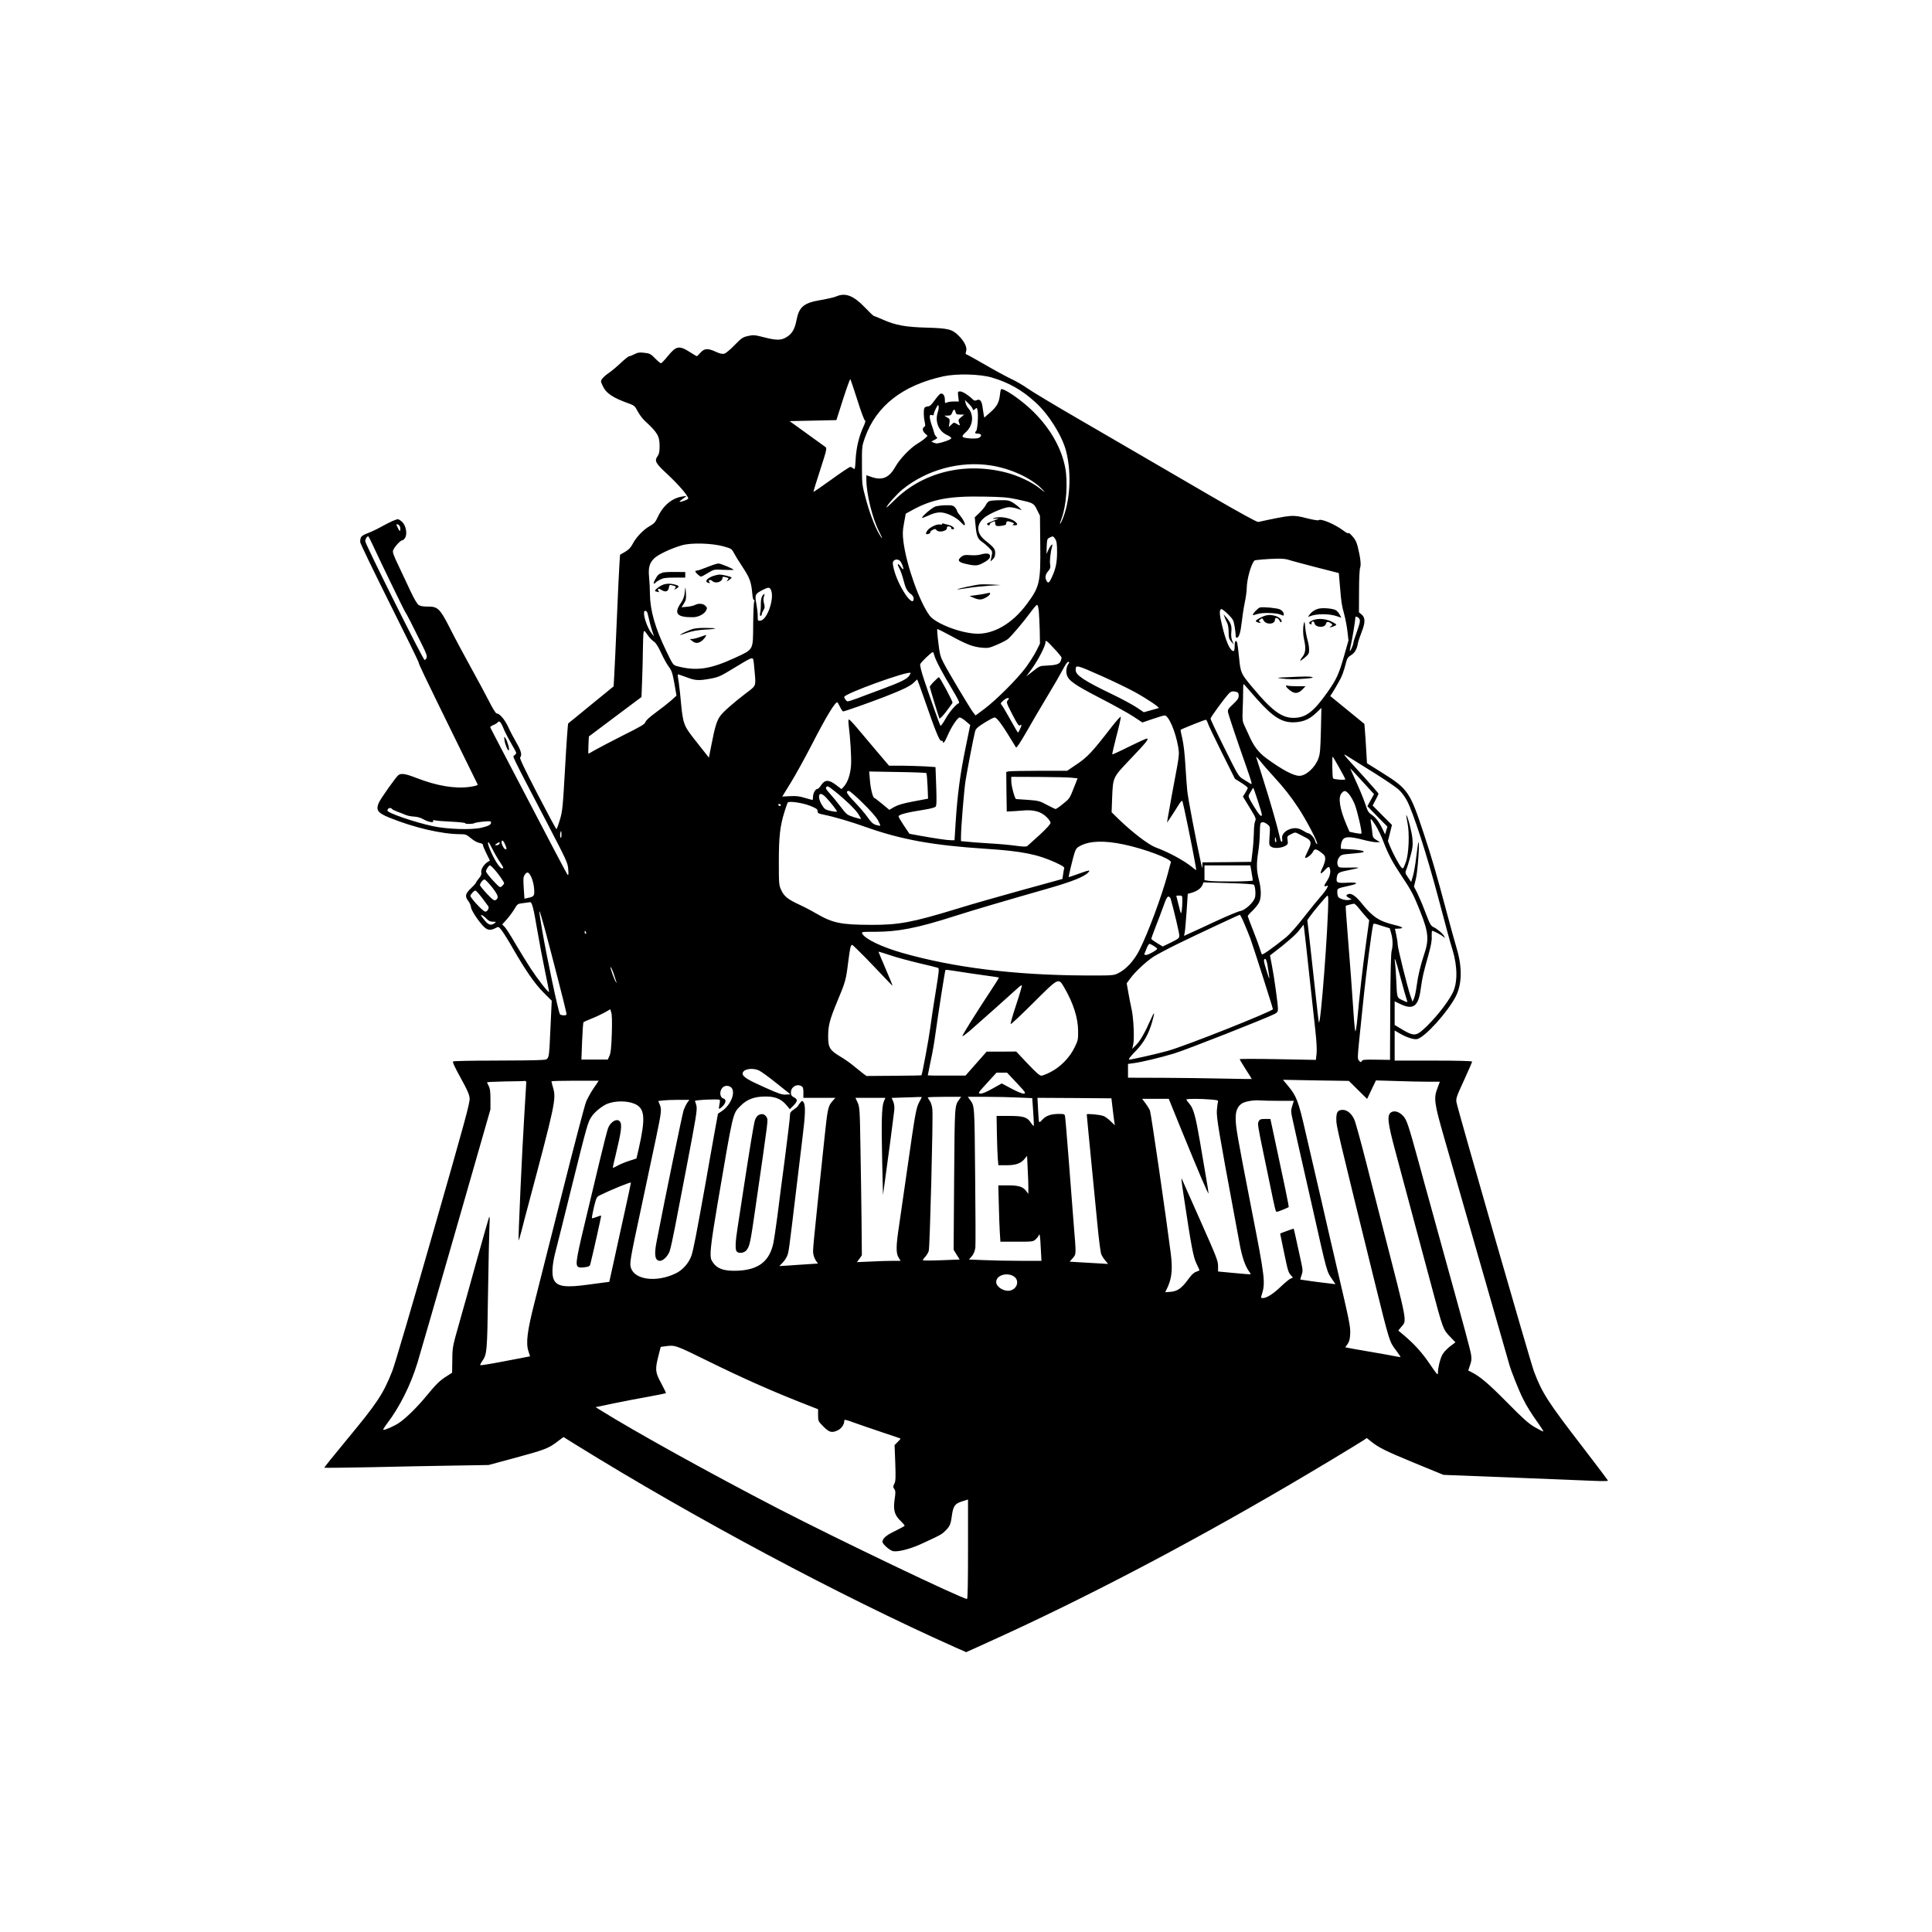 <?xml version="1.0" standalone="no"?>
<!DOCTYPE svg PUBLIC "-//W3C//DTD SVG 20010904//EN"
 "http://www.w3.org/TR/2001/REC-SVG-20010904/DTD/svg10.dtd">
<svg version="1.0" xmlns="http://www.w3.org/2000/svg"
 width="1920pt" height="1920pt" viewBox="0 0 1920 1920"
 preserveAspectRatio="xMidYMid meet">

<g transform="translate(0,1920) scale(0.1,-0.1)"
fill="#000000" stroke="none">
<path d="M8310 16254 c-19 -9 -87 -24 -150 -35 -173 -29 -219 -67 -245 -203
-16 -85 -44 -134 -98 -166 -54 -33 -97 -34 -216 -4 -102 26 -113 27 -167 15
-53 -12 -65 -20 -135 -92 -41 -43 -87 -81 -102 -84 -18 -5 -44 1 -83 19 -80
37 -114 35 -153 -9 -17 -19 -33 -35 -36 -35 -2 0 -30 16 -61 36 -115 74 -143
69 -229 -37 -31 -38 -61 -69 -66 -69 -6 0 -33 22 -59 49 -43 44 -53 49 -106
55 -49 6 -66 3 -99 -14 -21 -11 -45 -20 -52 -20 -7 0 -45 -30 -84 -67 -39 -37
-92 -81 -117 -98 -25 -16 -54 -42 -65 -56 -19 -26 -19 -27 1 -70 35 -78 100
-122 273 -183 41 -15 51 -24 77 -75 17 -31 48 -73 69 -92 129 -119 148 -152
148 -254 0 -51 -5 -77 -18 -95 -36 -51 -26 -70 98 -185 109 -102 205 -213 205
-239 0 -10 -80 -39 -87 -32 -2 2 14 15 34 30 l38 28 -43 -6 c-102 -15 -191
-88 -244 -202 -25 -54 -37 -67 -81 -92 -64 -36 -137 -113 -170 -178 -19 -36
-38 -56 -75 -78 l-50 -29 -6 -91 c-4 -50 -15 -298 -26 -551 -11 -253 -22 -506
-26 -563 l-6 -103 -222 -181 c-121 -99 -224 -184 -229 -187 -4 -4 -18 -200
-31 -437 -23 -402 -26 -435 -52 -521 -15 -51 -31 -93 -34 -93 -4 0 -89 158
-189 351 -129 249 -179 355 -172 362 21 21 10 67 -35 143 -25 43 -63 114 -83
159 -36 77 -86 135 -116 135 -8 0 -42 55 -76 123 -34 67 -117 221 -184 342
-67 121 -159 293 -204 383 -99 195 -121 216 -224 214 -40 0 -71 5 -86 15 -14
9 -45 61 -78 131 -30 65 -84 179 -120 255 -56 117 -64 142 -55 161 15 35 72
96 88 96 7 0 21 11 29 24 25 38 10 123 -28 159 -16 15 -35 27 -42 27 -19 0
-82 -28 -155 -69 -36 -20 -85 -45 -110 -55 -105 -41 -110 -45 -110 -104 0 -12
131 -283 290 -602 160 -319 290 -585 290 -592 0 -15 49 -118 358 -748 123
-250 226 -460 229 -466 3 -8 -24 -16 -79 -24 -147 -20 -327 10 -530 89 -108
42 -151 49 -179 28 -24 -18 -179 -237 -195 -276 -30 -72 -11 -99 104 -146 246
-100 523 -165 709 -165 50 0 60 -4 104 -41 28 -23 63 -43 84 -46 23 -4 35 -11
35 -22 0 -9 16 -47 35 -85 20 -38 34 -69 33 -70 -48 -20 -92 -80 -85 -116 4
-18 -3 -35 -24 -60 -16 -19 -29 -38 -29 -42 0 -4 -22 -30 -50 -56 -57 -55 -62
-79 -25 -128 14 -18 25 -44 25 -57 0 -27 67 -132 121 -189 40 -43 71 -48 122
-22 31 17 31 17 59 -17 16 -19 68 -101 115 -184 131 -227 218 -352 306 -440
l80 -80 -12 -260 c-17 -354 -7 -321 -98 -329 -42 -3 -252 -6 -467 -6 -215 0
-396 -4 -403 -8 -8 -5 15 -55 74 -162 67 -121 87 -166 90 -205 4 -43 -44 -220
-362 -1329 -201 -704 -384 -1325 -406 -1380 -91 -230 -149 -317 -449 -679
-127 -154 -230 -281 -227 -283 2 -2 208 0 458 5 250 6 616 13 814 16 l360 6
260 70 c296 80 336 95 422 161 l63 47 117 -73 c1186 -735 2629 -1505 3776
-2017 l109 -48 271 123 c909 413 1907 935 2922 1529 254 148 697 415 754 453
l34 23 41 -33 c77 -62 141 -94 431 -214 l290 -119 690 -27 c380 -15 747 -30
818 -33 70 -3 127 -2 127 2 0 4 -111 151 -247 328 -352 457 -407 542 -489 759
-37 100 -759 2607 -770 2675 -6 37 2 59 75 217 44 97 81 181 81 186 0 6 -142
10 -385 10 l-385 0 0 150 0 149 50 -29 c66 -39 144 -64 174 -56 78 19 300 265
382 421 64 124 67 292 9 485 -14 47 -53 186 -86 310 -119 446 -161 589 -241
830 -135 409 -156 440 -408 598 l-155 97 -8 135 c-4 74 -10 162 -13 196 l-5
60 -170 139 -169 138 17 26 c10 14 37 60 60 101 40 69 54 105 83 217 8 31 19
46 45 61 38 23 59 58 69 116 4 22 21 72 37 113 38 96 38 143 2 175 l-28 23 1
210 c0 125 5 220 11 235 11 27 3 97 -24 207 -11 46 -26 75 -54 105 -21 24 -38
37 -39 30 0 -7 -23 4 -52 27 -89 65 -223 121 -245 101 -4 -4 -59 5 -121 21
-135 34 -143 34 -477 -38 -13 -3 -175 86 -470 257 -247 144 -549 319 -670 390
-121 70 -414 240 -650 378 -237 137 -464 274 -505 303 -42 30 -114 72 -160 93
-47 22 -165 86 -263 143 -98 57 -182 103 -187 103 -5 0 -4 13 1 29 13 37 -16
97 -75 156 -63 63 -102 73 -316 79 -212 6 -308 23 -437 80 -45 20 -85 36 -89
36 -4 0 -44 38 -88 84 -114 119 -195 150 -286 110z m1551 -807 c167 -50 300
-126 431 -247 132 -120 264 -332 303 -484 56 -220 40 -498 -37 -679 -27 -63
-33 -55 -8 11 47 124 64 357 36 504 -37 193 -145 385 -312 552 -118 119 -319
256 -328 224 -3 -7 -7 -35 -10 -61 -9 -71 -31 -109 -96 -166 l-58 -51 -6 28
c-2 15 -7 48 -11 73 -8 64 -26 86 -56 73 -20 -9 -28 -7 -44 9 -42 41 -99 77
-123 77 -24 0 -25 -2 -19 -50 l6 -50 -50 0 c-28 0 -59 -5 -70 -10 -17 -10 -19
-7 -19 28 0 42 -20 68 -45 59 -8 -4 -34 -33 -57 -66 -34 -47 -49 -60 -69 -60
-15 -1 -30 -8 -33 -17 -9 -23 -7 -93 4 -139 7 -31 6 -41 -6 -48 -21 -12 -17
-41 10 -66 l24 -22 -22 -22 c-12 -12 -48 -38 -80 -57 -72 -44 -174 -151 -217
-227 -60 -108 -127 -139 -230 -106 l-59 20 0 -45 c0 -140 59 -381 126 -514 39
-76 39 -90 1 -25 -44 75 -97 214 -134 355 -36 134 -37 141 -37 327 -1 188 0
191 30 277 113 315 374 519 779 608 134 29 366 23 486 -13z m-1340 -224 c36
-116 69 -203 76 -203 7 0 1 -23 -17 -62 -43 -92 -71 -209 -77 -326 -5 -95 -7
-101 -23 -87 -9 8 -23 15 -30 15 -7 0 -92 -56 -188 -126 -96 -69 -176 -124
-178 -122 -1 2 28 100 67 218 65 201 68 216 52 228 -10 7 -94 68 -187 135
l-169 122 233 5 232 5 66 207 c37 114 69 204 73 200 3 -4 34 -98 70 -209z
m1145 -86 c5 -17 7 -17 24 -2 18 16 19 15 25 -17 9 -46 -1 -188 -14 -201 -18
-18 -12 -27 19 -27 36 0 41 -24 8 -41 -25 -13 -144 -7 -160 9 -7 7 1 21 27 44
76 66 87 175 26 243 -10 11 -22 34 -25 50 l-7 30 35 -34 c20 -19 39 -43 42
-54z m-345 -29 c-33 -94 5 -191 88 -230 31 -14 47 -27 44 -35 -3 -7 -37 -23
-75 -34 -58 -18 -74 -19 -96 -9 l-27 12 33 17 c30 16 31 18 15 33 -9 10 -18
25 -19 35 -2 10 -12 43 -23 73 -11 30 -20 68 -21 83 0 24 3 27 20 22 14 -5 20
-2 20 10 0 9 10 35 22 58 20 37 23 39 26 19 2 -13 -1 -37 -7 -54z m175 -3 c5
-21 12 -25 46 -25 l40 0 -31 -26 c-26 -21 -29 -29 -21 -50 14 -36 13 -37 -20
-18 -29 18 -30 18 -55 -6 l-26 -24 6 39 c6 36 4 42 -22 57 l-28 17 33 1 c28 0
36 5 45 30 14 37 25 38 33 5z m347 -530 c201 -30 412 -128 517 -240 32 -34 29
-33 -25 10 -78 63 -220 130 -340 160 -412 105 -828 1 -1107 -277 -43 -43 -78
-75 -78 -70 0 17 105 135 160 179 239 194 569 284 873 238z m267 -338 c160
-35 163 -36 196 -104 l29 -58 3 -287 c4 -379 -5 -418 -136 -594 -144 -194
-335 -303 -510 -291 -162 10 -398 104 -454 180 -101 137 -228 495 -259 728
-10 83 -10 108 5 190 l17 94 67 37 c196 107 364 139 702 133 193 -3 241 -7
340 -28z m-6140 -261 c6 -8 10 -25 8 -38 -3 -22 -5 -21 -21 9 -9 18 -17 34
-17 38 0 10 18 5 30 -9z m-260 -204 c69 -150 307 -641 318 -655 10 -12 72
-133 165 -322 44 -89 53 -115 46 -133 -5 -13 -14 -22 -20 -20 -17 6 -588 1149
-589 1179 0 23 16 49 30 49 3 0 25 -44 50 -98z m6777 71 c14 -21 18 -48 18
-128 0 -106 -13 -167 -52 -252 -26 -57 -37 -64 -53 -34 -17 32 -12 61 16 94
22 26 25 37 20 70 -6 34 5 128 21 181 10 33 -18 6 -38 -38 l-19 -41 2 75 c3
68 5 76 28 87 34 17 37 17 57 -14z m-3299 -72 c78 -22 84 -26 103 -62 11 -22
50 -86 88 -143 72 -109 87 -149 97 -264 4 -45 11 -69 17 -65 7 4 7 -2 2 -18
-5 -13 -9 -115 -10 -225 -2 -260 7 -244 -180 -331 -249 -115 -385 -134 -577
-83 -39 11 -41 14 -108 153 -110 227 -159 401 -161 564 0 48 -4 122 -8 163
-10 96 2 143 49 190 39 39 173 102 280 132 93 26 293 20 408 -11z m5613 -133
c19 -7 140 -39 269 -73 l235 -60 12 -140 c14 -162 16 -175 43 -275 11 -41 25
-115 31 -165 l10 -90 -45 -158 c-51 -179 -75 -230 -166 -359 -136 -193 -215
-252 -335 -252 -119 0 -217 73 -409 304 -114 136 -117 143 -132 293 -7 73 -16
140 -19 150 -13 33 -25 17 -25 -33 0 -27 -4 -50 -10 -50 -35 0 -76 89 -116
258 -26 105 -28 153 -7 159 6 2 36 -20 66 -50 50 -50 56 -60 66 -119 6 -36 11
-77 11 -92 0 -18 5 -26 13 -24 22 8 35 51 47 153 6 55 19 143 30 195 11 52 20
118 20 145 1 88 42 237 77 275 5 5 139 17 229 18 39 1 86 -3 105 -10z m-3859
-10 c16 -13 42 -78 34 -85 -2 -3 -12 7 -21 20 -29 44 -45 39 -20 -6 13 -23 31
-73 41 -112 22 -89 37 -119 74 -147 18 -13 30 -31 30 -44 0 -109 -154 118
-197 290 -13 53 -13 69 -3 81 15 18 41 19 62 3z m-1282 -287 c41 -78 -33 -301
-103 -309 -26 -3 -27 -2 -27 45 0 26 -5 75 -11 108 -20 107 -18 112 66 155 50
25 62 25 75 1z m2664 -218 c3 -38 7 -124 9 -193 l2 -126 -37 -74 c-21 -41 -68
-115 -105 -165 -85 -114 -291 -320 -408 -408 l-90 -67 -20 25 c-29 35 -256
415 -299 500 -31 60 -38 88 -51 199 -9 71 -13 131 -11 134 3 3 65 -28 138 -68
155 -85 219 -109 309 -117 59 -5 72 -2 147 30 45 19 93 44 107 55 34 27 157
172 225 265 30 42 60 76 66 76 7 1 14 -25 18 -66z m-3888 -20 c17 -75 35 -144
49 -184 l15 -44 -20 25 c-41 50 -80 153 -80 210 0 30 29 24 36 -7z m7075 -56
c8 -18 3 -42 -25 -121 -20 -54 -36 -105 -36 -113 0 -19 -29 -87 -35 -82 -2 3
2 29 10 59 11 42 45 249 45 275 0 16 32 1 41 -18z m-7014 -222 c22 -14 43 -48
74 -115 24 -52 58 -114 76 -137 28 -37 36 -61 55 -165 l21 -121 -54 -49 c-30
-26 -98 -80 -152 -119 -63 -46 -99 -80 -103 -95 -5 -20 -45 -44 -218 -130
-116 -59 -241 -124 -278 -145 -36 -21 -68 -39 -70 -39 -2 0 -2 38 0 86 l4 85
261 196 262 196 6 156 c4 86 7 226 8 311 1 85 4 165 7 177 6 20 9 18 38 -25
18 -26 46 -56 63 -67z m4053 -161 c0 -7 -5 -24 -11 -38 -13 -27 -47 -37 -146
-41 -57 -2 -65 -5 -127 -55 l-67 -52 57 78 c64 90 134 225 134 263 1 23 10 17
80 -58 44 -46 80 -90 80 -97z m-1265 24 c9 -41 78 -173 180 -342 57 -95 74
-131 64 -134 -28 -9 -99 -93 -137 -163 -22 -39 -43 -66 -46 -61 -10 16 -106
287 -160 449 -29 85 -45 151 -41 162 6 20 112 121 126 121 4 0 10 -15 14 -32z
m-1801 -37 c4 -5 11 -64 16 -132 12 -141 16 -131 -85 -207 -121 -92 -227 -185
-256 -225 -36 -49 -54 -110 -88 -284 l-26 -132 -65 82 c-144 181 -161 206
-180 261 -13 34 -24 107 -31 187 -6 71 -16 167 -23 212 -8 45 -12 84 -11 85 2
2 40 -10 84 -27 92 -35 122 -37 243 -15 80 15 98 23 240 110 153 93 172 102
182 85z m3136 -46 c-20 -24 -29 -74 -19 -108 16 -60 74 -101 329 -233 134 -69
284 -152 334 -185 l89 -59 102 35 c56 19 109 35 119 35 40 0 109 -161 135
-314 10 -59 9 -83 -9 -185 -12 -64 -37 -197 -55 -296 -18 -99 -36 -200 -40
-225 l-7 -45 34 50 c19 28 52 79 73 114 33 52 41 60 47 45 8 -21 101 -473 118
-574 6 -36 13 -76 16 -89 5 -23 3 -23 -38 11 -82 67 -236 150 -364 197 -68 25
-227 146 -358 272 l-79 77 5 138 c9 214 5 205 183 392 159 167 187 202 161
202 -7 0 -87 -36 -176 -80 -89 -45 -164 -79 -166 -77 -3 2 16 84 41 181 26 97
45 184 43 192 -2 7 -42 -37 -90 -99 -191 -247 -240 -300 -344 -370 l-99 -67
-280 0 c-154 0 -290 -3 -303 -6 l-22 -6 2 -197 3 -196 35 2 c19 0 73 4 121 8
111 10 182 -9 239 -64 22 -21 40 -47 40 -58 0 -13 -39 -56 -107 -119 -60 -55
-115 -104 -123 -111 -12 -9 -39 -8 -115 2 -55 8 -176 19 -270 24 -93 6 -194
13 -222 17 l-53 5 0 42 c0 91 31 466 45 556 18 112 81 440 95 491 8 29 23 43
94 88 46 28 90 52 99 52 26 0 78 -73 214 -298 5 -8 41 46 101 150 51 90 144
249 207 353 64 105 134 227 157 271 28 53 47 80 55 77 10 -4 11 -9 3 -18z
m332 -125 c112 -50 257 -120 323 -156 127 -70 255 -156 239 -161 -5 -2 -40
-12 -78 -22 l-69 -19 -73 49 c-40 26 -146 84 -236 127 -281 135 -368 192 -368
242 0 56 1 56 262 -60z m-1916 5 c-22 -33 -82 -63 -278 -136 -90 -33 -198 -73
-241 -90 -43 -16 -85 -29 -93 -29 -12 0 -34 29 -34 44 0 32 630 260 659 239 2
-1 -4 -14 -13 -28z m144 -215 c115 -333 156 -435 174 -432 9 2 16 -2 16 -8 0
-27 20 -4 44 53 38 90 102 187 123 187 10 0 38 -17 62 -38 l43 -37 -45 -220
c-54 -259 -82 -473 -99 -735 l-12 -190 -35 0 c-39 0 -159 18 -315 46 l-98 18
-54 80 c-30 45 -54 86 -54 93 0 18 85 40 259 67 52 8 100 21 108 28 11 11 12
51 7 205 l-7 190 -105 7 c-58 3 -162 6 -231 7 l-126 0 -120 141 c-66 78 -153
181 -194 230 -40 48 -78 88 -83 88 -7 0 -8 -18 -5 -47 17 -134 29 -324 25
-401 -5 -94 -33 -178 -73 -220 l-22 -24 -54 41 c-71 55 -112 54 -148 -1 -13
-21 -30 -38 -37 -38 -20 0 -44 -42 -44 -77 0 -18 -3 -33 -6 -33 -3 0 -37 10
-76 21 -54 17 -87 20 -147 17 l-77 -4 86 140 c48 78 140 245 205 371 151 294
242 443 259 424 2 -2 13 -23 25 -46 12 -24 25 -43 30 -43 15 0 266 89 411 145
185 72 261 109 295 145 16 16 30 29 31 27 2 -1 30 -81 64 -177z m3313 -19
c166 -186 256 -239 388 -228 82 7 137 33 203 96 l48 46 -5 -225 c-5 -196 -8
-232 -26 -281 -34 -89 -123 -169 -188 -169 -59 0 -173 61 -330 176 -76 56
-125 121 -170 224 -14 30 -34 75 -46 100 -19 39 -21 57 -18 145 3 55 5 140 5
188 1 87 1 88 19 65 11 -13 65 -74 120 -137z m-205 73 c17 -5 22 -14 22 -38 0
-25 -11 -42 -56 -84 -51 -48 -55 -55 -49 -85 8 -34 84 -262 184 -546 54 -155
58 -172 38 -159 -12 8 -44 27 -71 44 -48 29 -50 33 -187 309 -77 154 -139 286
-139 293 0 14 131 193 178 245 26 28 40 31 80 21z m-2273 -84 c-16 -17 -13
-26 45 -139 51 -98 65 -119 76 -110 11 9 14 9 14 0 0 -13 -28 -71 -34 -71 -2
0 -36 58 -76 130 -39 71 -78 136 -86 145 -13 13 -11 18 18 44 36 32 72 33 43
1z m1988 -226 c4 -16 67 -147 139 -292 l131 -262 64 -40 c35 -22 63 -45 63
-50 0 -6 -11 -27 -24 -48 l-24 -38 67 -110 c61 -99 66 -111 55 -133 -7 -13
-13 -65 -13 -115 -1 -50 -7 -136 -14 -191 l-12 -100 -242 -3 -243 -2 -1 -33
c-1 -31 -2 -31 -10 8 -51 231 -134 668 -140 735 -5 47 -13 164 -19 260 -6 105
-18 209 -30 259 -11 46 -19 86 -17 88 10 9 243 102 251 100 6 -2 14 -16 19
-33z m-7021 -6 c7 -13 22 -45 33 -73 12 -27 43 -85 68 -128 26 -43 47 -83 47
-89 0 -6 -8 -17 -17 -24 -20 -15 -50 46 327 -678 192 -369 203 -392 207 -455
4 -46 2 -63 -5 -56 -9 9 -116 212 -663 1260 -57 110 -106 203 -107 207 -2 5
12 15 31 23 20 8 38 19 42 25 10 16 23 12 37 -12z m8673 -488 c110 -69 221
-144 246 -168 26 -23 63 -73 82 -110 62 -118 196 -534 306 -947 94 -355 120
-450 146 -534 51 -168 51 -330 1 -429 -54 -106 -186 -270 -297 -368 -70 -62
-99 -60 -222 16 l-57 34 0 118 0 117 48 -23 c136 -68 189 -30 212 152 14 104
25 153 72 319 30 108 39 156 36 198 -1 30 1 55 5 55 13 0 91 -41 111 -59 18
-15 18 -15 8 5 -14 27 -67 72 -107 91 -26 13 -36 31 -78 142 -26 70 -63 157
-81 194 l-34 66 19 78 c18 72 39 375 26 363 -3 -3 -13 -67 -22 -143 -9 -77
-24 -164 -34 -195 l-17 -57 -31 45 c-29 43 -30 47 -17 79 8 18 26 77 40 130
22 78 26 110 21 171 -4 64 -52 249 -62 238 -1 -1 4 -34 12 -73 22 -102 14
-310 -15 -389 -26 -71 -29 -74 -46 -55 -20 20 -85 141 -111 206 l-22 54 20 80
20 81 -96 96 -96 97 29 55 c16 30 29 58 30 62 0 4 -73 88 -162 186 -206 225
-205 223 -138 181 30 -19 145 -91 255 -159z m-995 -40 c104 -114 160 -185 237
-300 85 -126 214 -375 191 -368 -7 3 -16 18 -20 36 -8 29 -49 72 -70 72 -4 0
-26 11 -48 25 -23 15 -54 25 -75 25 -77 0 -143 -52 -133 -105 7 -35 -10 -42
-18 -8 -29 130 -98 370 -180 628 -30 94 -57 179 -60 190 -4 11 13 -5 37 -35
23 -30 86 -102 139 -160z m649 91 c34 -60 61 -112 61 -115 0 -11 -115 -2 -122
8 -8 11 -11 216 -4 216 2 0 32 -49 65 -109z m252 -160 l94 -103 -33 -60 -33
-60 99 -102 100 -101 -12 -39 -11 -38 -23 48 c-36 75 -70 120 -110 147 -31 20
-41 36 -61 98 -13 41 -46 124 -73 184 -27 61 -56 126 -65 145 l-15 35 24 -25
c14 -14 67 -72 119 -129z m-4355 106 c4 -4 9 -62 12 -130 l5 -124 -143 -27
c-103 -19 -156 -35 -192 -55 l-50 -29 -71 59 c-38 32 -74 59 -78 59 -14 0 -38
94 -44 179 l-7 84 281 -5 c154 -2 284 -7 287 -11z m1446 -46 l57 -6 -40 -101
c-37 -96 -42 -103 -104 -152 -35 -29 -69 -52 -74 -52 -5 0 -44 19 -86 41 -72
39 -84 42 -188 50 -62 4 -115 8 -119 8 -13 1 -48 132 -48 177 l0 44 273 -1
c149 -1 298 -4 329 -8z m-2362 -130 c100 -78 204 -178 236 -225 18 -27 32 -52
30 -54 -3 -2 -35 6 -73 18 -66 22 -70 25 -132 107 -35 46 -84 105 -107 130
-33 36 -41 50 -33 60 13 15 18 12 79 -36z m4209 -96 c23 -68 41 -131 41 -140
0 -33 -26 -6 -82 86 -50 83 -55 96 -44 114 7 11 18 30 25 43 6 12 14 22 16 22
2 0 22 -56 44 -125z m-3925 -25 c73 -71 134 -141 151 -171 15 -28 25 -52 23
-54 -2 -3 -21 1 -43 7 -30 10 -48 26 -84 78 -25 36 -84 104 -130 152 -78 81
-91 108 -55 108 9 0 71 -54 138 -120z m4833 87 c16 -19 42 -64 56 -100 27 -68
76 -282 66 -291 -3 -3 -31 0 -62 6 l-56 12 -30 70 c-69 164 -85 273 -47 315
26 29 39 26 73 -12z m-5201 -29 c58 -62 117 -139 111 -144 -3 -3 -31 0 -63 7
-51 12 -60 17 -85 58 -34 53 -40 111 -11 111 10 0 32 -15 48 -32z m-155 -86
c62 -25 74 -33 74 -53 0 -20 7 -24 65 -36 100 -20 267 -69 423 -125 349 -123
661 -179 1182 -213 359 -23 518 -55 698 -138 65 -30 86 -44 83 -56 -3 -9 -8
-36 -11 -61 l-7 -45 -396 -109 c-218 -60 -513 -144 -654 -188 -446 -136 -576
-160 -852 -159 -299 1 -379 17 -545 113 -47 28 -124 68 -170 89 -112 52 -148
81 -177 143 -23 49 -24 60 -24 281 0 252 12 356 56 497 14 46 29 87 32 92 10
18 148 -2 223 -32z m-291 8 c0 -5 -4 -10 -9 -10 -6 0 -13 5 -16 10 -3 6 1 10
9 10 9 0 16 -4 16 -10z m-3865 -39 c3 -5 27 -17 53 -27 26 -9 63 -24 82 -32
19 -9 58 -16 85 -17 33 -2 65 -11 95 -28 46 -27 107 -37 94 -16 -5 9 2 10 22
6 16 -4 91 -10 166 -13 76 -4 135 -11 132 -15 -6 -10 78 -9 91 1 6 4 45 11 88
15 65 6 77 5 77 -8 0 -23 -22 -35 -96 -53 -98 -23 -341 -15 -484 16 -177 38
-450 131 -450 155 0 23 32 35 45 16z m9775 -162 c22 -34 58 -109 80 -168 49
-126 89 -201 179 -336 95 -141 121 -191 184 -350 85 -214 91 -283 36 -442 -31
-92 -57 -201 -70 -298 -6 -49 -18 -106 -26 -125 l-15 -35 -20 55 c-29 82 -128
478 -128 514 0 17 -6 59 -14 94 l-13 62 26 1 c70 2 59 16 -31 37 -155 38 -217
79 -330 220 -54 67 -97 97 -128 87 -27 -9 -25 -22 6 -38 l27 -14 -25 -6 c-27
-7 -82 6 -104 24 -8 6 -14 29 -14 50 0 42 -7 39 128 69 88 20 76 34 -26 28
-106 -6 -117 0 -106 57 8 43 17 48 128 70 44 8 82 18 85 21 3 3 -38 4 -92 2
-79 -2 -100 0 -107 12 -16 25 -11 66 10 92 17 22 30 27 97 32 43 4 96 9 117
12 65 10 17 26 -98 33 l-101 6 1 33 c1 18 9 44 18 57 22 33 73 33 200 0 53
-14 113 -25 134 -25 l37 1 -36 21 c-34 21 -37 26 -42 83 -4 33 -9 75 -13 93
-3 17 -4 32 0 32 4 0 24 -27 46 -61z m-1075 9 c28 -22 28 -22 22 -115 -6 -91
-6 -93 18 -109 29 -19 105 -12 144 13 20 13 22 20 17 54 -6 37 -5 39 34 59 39
20 43 20 73 4 18 -9 49 -25 70 -36 60 -30 65 -54 28 -127 -17 -34 -31 -66 -31
-72 0 -19 60 22 75 51 19 38 31 38 83 -1 35 -26 42 -36 42 -65 0 -19 -12 -57
-26 -85 -14 -28 -22 -54 -19 -57 4 -4 23 10 42 32 27 29 37 35 44 25 18 -29 9
-84 -21 -129 -35 -53 -37 -64 -9 -55 20 7 20 6 4 -25 -9 -17 -37 -54 -63 -83
-26 -29 -100 -120 -164 -202 -72 -93 -141 -170 -180 -202 -131 -105 -230 -175
-237 -167 -4 5 -13 29 -20 54 -7 25 -37 107 -67 182 -30 75 -54 140 -54 144 0
5 21 29 48 54 26 25 55 62 65 82 23 48 22 134 -3 228 -23 90 -25 153 -5 280 8
52 15 132 15 177 0 45 3 88 6 97 9 22 36 20 69 -6z m-7015 -105 c0 -23 -4 -33
-9 -27 -9 8 -4 64 5 64 2 0 4 -17 4 -37z m7102 -48 c3 -14 1 -25 -3 -25 -5 0
-9 11 -9 25 0 14 2 25 4 25 2 0 6 -11 8 -25z m-7658 -57 c13 -34 13 -38 0 -38
-17 0 -48 66 -38 81 8 14 19 2 38 -43z m6139 11 c209 -43 482 -146 473 -178
-3 -9 -17 -60 -31 -115 -61 -226 -196 -589 -283 -761 -53 -103 -130 -187 -208
-226 -49 -24 -50 -24 -345 -23 -691 4 -1294 79 -1805 225 -202 58 -366 137
-394 189 -10 20 -8 20 127 20 228 0 418 37 784 154 207 66 483 147 934 276
244 70 361 117 401 161 24 26 9 24 -101 -16 -52 -19 -95 -33 -95 -32 0 15 44
195 57 236 16 49 23 57 64 78 95 47 233 51 422 12z m-6267 -51 c20 -40 54 -99
76 -130 34 -51 36 -58 19 -58 -22 0 -66 64 -111 163 -28 62 -37 97 -25 97 3 0
21 -33 41 -72z m68 57 c-4 -8 -16 -15 -28 -15 -21 1 -21 1 -2 15 25 19 37 19
30 0z m-52 -253 c40 -45 98 -127 98 -140 0 -5 -9 -17 -21 -28 -20 -18 -21 -17
-90 56 -38 41 -69 81 -69 90 0 18 27 60 39 60 5 0 24 -17 43 -38z m7526 -32
c7 -39 12 -75 12 -80 0 -11 -358 -14 -434 -4 l-46 7 0 73 0 74 228 0 228 0 12
-70z m-7158 -47 c13 -28 25 -75 28 -114 5 -74 1 -79 -64 -93 l-32 -7 -7 105
c-6 90 -5 110 9 131 24 37 41 31 66 -22z m-390 -100 c62 -80 70 -107 37 -127
-16 -9 -28 -1 -88 62 -38 41 -69 79 -69 86 0 19 30 56 45 56 8 0 41 -35 75
-77z m7572 24 c14 -22 19 -99 9 -130 -17 -49 -98 -123 -143 -130 -20 -3 -131
-49 -245 -102 -114 -53 -232 -108 -262 -121 l-54 -25 6 31 c4 16 12 110 19
208 l12 179 43 12 c52 16 91 45 104 78 l9 24 247 -7 c150 -4 251 -11 255 -17z
m-7672 -129 c30 -40 58 -78 63 -85 11 -16 -9 -53 -30 -53 -15 0 -93 76 -133
131 -20 26 -20 27 1 53 11 14 26 26 33 26 7 0 36 -33 66 -72z m6960 -35 c0
-32 -3 -75 -7 -96 -6 -37 -7 -34 -29 55 -13 51 -24 94 -24 95 0 2 14 3 30 3
30 0 30 0 30 -57z m1450 15 c0 -270 -76 -1262 -93 -1218 -3 8 -17 130 -32 270
-15 140 -40 365 -55 500 l-28 245 24 35 c35 51 168 209 177 210 4 0 7 -19 7
-42z m-1566 10 c32 -111 86 -342 86 -365 0 -26 -8 -32 -82 -69 l-83 -40 -55
33 c-30 18 -56 37 -58 42 -1 4 17 57 41 117 24 60 59 153 78 206 24 70 39 98
50 98 9 0 20 -10 23 -22z m-6295 -310 c22 -128 58 -318 80 -422 22 -105 39
-192 37 -194 -8 -7 -111 125 -182 233 -39 61 -109 173 -154 250 -44 77 -92
151 -105 164 l-24 24 45 50 c24 27 59 74 76 103 31 52 33 53 88 59 30 4 60 8
65 9 21 6 36 -49 74 -276z m8166 215 c21 -27 53 -64 70 -83 l32 -35 -33 -240
c-33 -237 -61 -485 -85 -743 -7 -73 -16 -127 -20 -120 -3 7 -9 58 -13 113 -12
190 -46 651 -66 889 -11 131 -18 241 -16 244 5 4 62 19 82 21 7 1 29 -20 49
-46z m-8091 -203 c54 -200 203 -777 212 -825 6 -34 5 -35 -24 -35 -17 0 -34 5
-37 10 -17 27 -132 572 -176 829 -43 254 -40 256 25 21z m-575 96 c17 -18 35
-26 60 -26 33 0 34 -1 15 -15 -34 -25 -60 -18 -98 29 -20 23 -36 46 -36 50 0
11 33 -10 59 -38z m7526 -43 c21 -49 49 -117 62 -153 31 -85 223 -687 223
-699 0 -20 -874 -368 -1047 -415 -99 -28 -357 -86 -379 -86 -14 0 5 27 66 89
77 79 127 169 160 286 29 102 24 111 -14 24 -57 -130 -105 -214 -146 -254
l-38 -38 10 44 c13 56 3 264 -16 349 -8 36 -23 109 -32 162 l-17 96 37 50 c48
66 155 165 230 215 34 21 135 75 226 120 181 89 621 295 631 296 4 1 24 -38
44 -86z m1460 -97 c17 -58 19 -125 4 -181 -6 -25 -11 -238 -13 -559 l-2 -519
-136 2 c-116 2 -138 0 -145 -14 -8 -14 -11 -14 -27 4 -16 18 -16 28 3 217 12
110 32 309 46 444 22 209 75 619 90 685 4 21 5 21 85 -5 l81 -25 14 -49z
m-815 -401 c23 -209 50 -460 61 -558 13 -115 17 -199 13 -239 l-7 -61 -378 7
c-209 4 -379 4 -379 0 0 -4 27 -49 60 -101 33 -51 60 -94 60 -96 0 -1 -125 1
-277 4 -153 4 -430 7 -615 8 l-338 1 0 69 0 68 53 7 c82 11 260 53 406 97 116
35 912 348 999 393 26 14 32 23 32 50 0 47 -37 316 -60 432 l-19 99 26 20
c132 100 230 185 265 231 l43 55 7 -53 c4 -29 26 -224 48 -433z m-7186 410 c3
-8 1 -15 -4 -15 -6 0 -10 7 -10 15 0 8 2 15 4 15 2 0 6 -7 10 -15z m5642 -136
c19 -11 34 -24 34 -27 0 -13 -87 -62 -109 -62 -13 0 -21 3 -19 8 2 4 11 28 22
55 10 26 23 47 29 47 5 0 25 -9 43 -21z m-2865 -116 c68 -71 157 -163 197
-206 39 -42 72 -75 72 -71 0 3 -31 79 -70 169 -38 90 -70 165 -70 167 0 2 51
-13 113 -34 61 -21 191 -56 287 -79 96 -22 182 -44 191 -47 14 -6 11 -33 -22
-237 -21 -126 -45 -287 -54 -357 -13 -104 -80 -466 -88 -474 -1 -2 -124 -4
-274 -5 l-272 -2 -38 28 c-21 16 -62 49 -92 74 -29 25 -88 66 -130 91 -104 62
-121 89 -121 199 0 109 15 167 91 350 81 194 86 211 108 388 19 149 25 173 40
173 4 0 63 -57 132 -127z m3997 -85 c23 -144 22 -152 -7 -58 -34 106 -37 130
-18 130 9 0 17 -25 25 -72z m1322 -120 c27 -102 54 -197 60 -212 12 -31 11
-31 -45 -5 -53 25 -52 22 -59 194 -3 72 -9 150 -12 175 -12 84 7 33 56 -152z
m-7821 45 c34 -102 33 -100 21 -81 -19 30 -60 148 -52 148 4 0 18 -30 31 -67z
m3671 -14 c85 -11 156 -22 158 -24 1 -1 -33 -56 -76 -121 -148 -224 -293 -456
-288 -461 3 -3 33 19 68 48 72 62 437 387 485 432 18 17 35 28 38 25 3 -3 -22
-90 -56 -192 -34 -102 -59 -189 -55 -193 4 -4 104 91 224 210 257 256 250 253
310 150 88 -151 136 -301 136 -429 1 -85 -1 -95 -37 -167 -48 -98 -137 -189
-235 -240 -38 -20 -81 -37 -93 -37 -18 0 -55 33 -137 120 l-113 120 -147 -1
-147 0 -105 -119 -105 -119 -187 0 c-104 -1 -188 1 -188 2 0 2 13 66 29 143
17 76 37 191 45 254 31 226 96 640 102 651 1 3 52 -3 111 -13 59 -10 178 -27
263 -39z m-3690 -584 c-5 -138 -10 -189 -23 -217 l-17 -38 -131 0 -131 0 7
183 c4 100 10 185 14 189 3 3 41 20 84 37 43 17 101 45 130 61 l52 30 10 -33
c7 -21 9 -96 5 -212z m1462 -363 c21 -9 99 -66 175 -127 l138 -110 -45 -3
c-38 -2 -71 9 -205 69 -172 76 -225 109 -225 139 0 45 95 63 162 32z m2562
-124 c88 -94 94 -103 71 -106 -15 -2 -62 17 -122 49 l-98 52 -93 -52 c-62 -35
-101 -51 -119 -49 -26 3 -24 7 67 106 l93 102 53 0 52 0 96 -102z m3392 -70
l90 -89 44 92 44 92 200 -6 c111 -4 254 -7 318 -7 l117 0 -25 -67 c-37 -98
-31 -146 69 -493 63 -218 556 -1935 649 -2260 19 -65 95 -255 132 -328 40 -80
86 -154 159 -255 26 -38 47 -71 45 -73 -3 -2 -40 17 -84 42 -65 38 -114 82
-279 249 -183 185 -263 253 -352 299 l-32 16 18 53 c15 42 17 64 10 107 -7 45
-74 294 -250 928 -21 78 -57 208 -80 290 -22 81 -58 210 -79 287 -22 77 -71
257 -110 400 -101 368 -119 423 -152 461 -40 45 -90 61 -123 40 -43 -28 -35
-101 40 -380 58 -218 150 -559 240 -896 19 -69 68 -253 110 -410 130 -487 123
-468 204 -553 l45 -47 -23 -17 c-52 -36 -93 -78 -110 -112 -21 -41 -41 -126
-41 -174 0 -28 -8 -19 -77 82 -78 116 -152 198 -257 288 l-60 50 32 39 c54 65
63 17 -183 974 -36 140 -110 432 -166 649 -55 216 -109 413 -121 437 -27 58
-70 94 -113 94 -51 0 -65 -21 -65 -95 0 -65 8 -100 379 -1605 149 -603 149
-604 212 -686 27 -37 49 -68 47 -70 -2 -1 -22 1 -44 6 -22 5 -134 25 -250 45
-115 19 -219 38 -232 41 l-23 5 23 32 c17 24 24 49 26 102 4 72 -6 117 -148
725 -23 96 -52 222 -65 280 -13 58 -44 195 -70 305 -76 326 -111 479 -160 690
-71 312 -90 362 -175 464 l-50 60 328 -6 327 -5 91 -90z m-8266 75 c0 -10 -9
-160 -20 -333 -21 -329 -62 -1232 -56 -1237 2 -2 15 43 30 99 14 57 42 164 62
238 273 1023 283 1070 250 1182 -9 31 -16 59 -16 62 0 3 106 6 235 6 l235 0
-50 -74 c-28 -40 -61 -101 -75 -134 -14 -34 -120 -438 -236 -899 -116 -461
-240 -953 -276 -1093 -74 -289 -89 -410 -60 -493 l15 -46 -26 -5 c-15 -3 -125
-24 -245 -47 -120 -23 -220 -39 -223 -36 -4 3 4 20 16 37 50 71 52 88 60 680
5 305 11 605 14 665 4 74 3 103 -4 88 -5 -13 -59 -204 -121 -425 -61 -222
-141 -506 -177 -633 -64 -226 -66 -232 -67 -359 l-2 -128 -53 -34 c-70 -44
-105 -79 -200 -194 -89 -109 -203 -222 -274 -270 -46 -31 -133 -70 -157 -70
-5 0 10 26 34 58 128 167 237 385 306 610 17 53 186 642 378 1307 l347 1210 0
100 c0 76 -4 108 -17 132 -9 18 -17 34 -17 37 0 3 82 7 183 9 100 1 188 3 195
5 6 1 12 -6 12 -15z m2745 -45 c6 -5 10 -31 9 -59 l0 -49 159 0 159 0 -31 -35
c-41 -47 -47 -74 -76 -350 -121 -1150 -119 -1126 -112 -1169 3 -20 15 -49 26
-65 l20 -28 -107 -7 c-59 -4 -145 -9 -192 -13 l-85 -5 32 33 c18 19 39 50 46
69 15 36 18 57 87 635 23 187 52 430 65 539 29 228 31 323 11 351 -14 19 -15
19 -35 -5 -11 -14 -20 -28 -21 -31 0 -4 -18 -19 -40 -34 -35 -24 -40 -33 -40
-66 0 -21 -23 -211 -50 -421 -28 -211 -62 -471 -75 -578 -14 -107 -32 -227
-40 -266 -39 -179 -146 -262 -351 -272 -147 -7 -221 23 -263 105 -21 42 -10
146 59 555 159 933 150 898 229 978 62 64 138 93 246 93 97 1 157 -23 210 -85
l34 -41 36 36 c43 43 44 62 5 82 -24 13 -30 22 -30 49 0 60 72 94 115 54z
m-698 -19 c28 -57 -24 -168 -102 -220 l-40 -27 -38 -209 c-20 -114 -58 -323
-82 -463 -95 -530 -126 -693 -146 -745 -26 -70 -87 -138 -152 -169 -188 -92
-405 -67 -446 51 -16 46 -12 74 104 613 25 118 57 267 70 330 13 63 47 222 75
353 54 260 57 281 36 331 l-14 34 45 6 c25 3 95 6 155 6 l109 0 -21 -29 c-11
-16 -27 -49 -36 -73 -12 -34 -185 -872 -269 -1308 -26 -133 -16 -190 35 -190
30 0 77 47 94 93 9 23 34 137 56 252 22 116 71 373 110 572 100 521 110 583
101 625 -5 19 -11 40 -15 46 -7 11 231 22 246 12 4 -3 3 -23 -2 -45 -5 -22 -7
-41 -4 -44 2 -2 18 8 34 24 35 33 40 70 10 78 -41 11 -43 84 -2 115 27 21 75
11 89 -19z m1883 -83 c0 -2 -11 -23 -24 -47 -31 -55 -41 -113 -116 -639 -33
-234 -72 -499 -85 -589 -31 -203 -32 -274 -5 -318 l20 -33 -79 0 c-43 0 -140
-3 -216 -7 l-139 -6 25 34 24 34 -3 340 c-2 187 -7 518 -11 735 -6 375 -8 397
-28 443 l-22 47 149 0 149 0 -16 -37 c-21 -52 -25 -206 -16 -598 l8 -330 18
130 c28 196 88 653 94 710 3 34 0 63 -10 87 l-16 37 112 4 c62 1 129 4 150 5
20 1 37 0 37 -2z m376 -18 c-50 -69 -48 -45 -54 -796 l-5 -702 30 -49 30 -48
-180 -7 c-98 -4 -182 -4 -185 -1 -3 3 7 18 21 33 15 16 32 43 37 61 11 39 44
1324 36 1404 -3 35 -14 70 -26 87 -11 15 -20 31 -20 34 0 3 75 6 166 6 l166 0
-16 -22z m581 15 l141 -6 6 -81 c12 -169 12 -196 7 -196 -3 1 -15 15 -26 32
-36 56 -74 68 -215 68 l-126 0 3 -182 c2 -101 6 -211 9 -245 l6 -63 79 0 c93
0 143 17 180 62 l26 31 6 -129 c4 -71 7 -156 7 -189 l-1 -60 -21 29 c-32 43
-75 56 -182 56 l-95 0 5 -187 c2 -104 7 -230 10 -280 l6 -93 162 0 c157 0 164
1 188 23 14 13 27 30 30 38 11 29 15 1 21 -123 l7 -128 -209 0 c-114 0 -276 3
-360 7 l-152 6 19 21 c26 28 38 54 45 96 3 19 2 341 -2 715 -7 732 -4 689 -57
763 l-16 22 178 0 c99 0 243 -3 321 -7z m940 -108 c6 -55 14 -115 17 -134 l5
-34 -42 41 c-23 22 -55 46 -70 51 -36 14 -167 26 -167 16 0 -7 14 -154 106
-1094 14 -146 31 -279 38 -295 7 -17 25 -46 41 -64 l27 -33 -98 6 c-55 3 -141
8 -192 11 l-92 6 30 34 c36 42 36 28 10 343 -10 135 -33 426 -50 646 -17 220
-33 410 -36 423 -4 20 -10 22 -61 22 -78 0 -129 -18 -164 -57 -18 -22 -31 -29
-33 -21 -3 7 -7 64 -10 126 l-6 112 367 -2 368 -3 12 -100z m677 -198 c181
-443 275 -664 276 -645 0 9 -11 81 -25 160 -13 79 -40 238 -60 353 -43 251
-64 328 -104 375 -17 19 -30 38 -31 43 0 9 140 9 244 0 65 -5 76 -8 70 -22 -3
-9 -8 -47 -11 -86 -5 -69 21 -223 176 -1055 16 -85 39 -209 51 -275 23 -125
53 -213 90 -266 12 -16 21 -31 19 -33 -2 -1 -76 4 -164 13 l-160 15 0 55 c0
51 -17 93 -174 446 -95 214 -177 399 -182 410 -13 32 -11 11 16 -170 74 -491
94 -599 125 -661 16 -34 30 -64 30 -67 0 -3 -15 -10 -33 -16 -24 -8 -47 -31
-79 -75 -64 -88 -106 -118 -174 -124 l-54 -4 25 53 c41 91 49 180 30 332 -43
340 -196 1395 -207 1421 -7 16 -27 49 -45 73 l-33 43 133 0 132 0 119 -293z
m983 273 l141 0 -16 -50 c-15 -49 -15 -54 12 -173 15 -67 36 -160 46 -207 10
-47 37 -166 60 -265 23 -99 61 -268 85 -375 146 -649 138 -622 197 -708 l30
-44 -58 7 c-101 11 -289 37 -292 39 -1 2 5 22 13 45 14 40 13 51 -11 159 -56
260 -66 302 -69 302 -3 0 -69 -24 -107 -38 l-26 -11 38 -185 c41 -196 42 -198
72 -233 20 -21 20 -21 -3 -28 -13 -4 -57 -40 -99 -80 -77 -74 -142 -115 -180
-115 -18 0 -20 4 -14 23 42 129 38 164 -101 873 -142 729 -155 804 -155 894 0
71 20 116 62 144 32 21 122 36 183 30 28 -2 114 -4 192 -4z m-6410 -30 c102
-44 110 -138 41 -444 l-23 -99 -74 -24 c-40 -13 -93 -35 -117 -49 -24 -14 -44
-22 -44 -17 0 5 13 62 29 128 56 232 65 301 41 330 -28 34 -89 0 -116 -63 -8
-21 -46 -167 -84 -327 -38 -159 -87 -366 -110 -460 -125 -517 -134 -571 -106
-594 9 -8 32 -10 65 -5 44 6 52 10 58 33 30 119 110 477 107 480 -2 2 -22 -4
-45 -13 -23 -9 -44 -15 -46 -12 -3 3 6 51 19 108 23 93 28 104 54 117 118 58
314 138 314 128 0 -7 -27 -131 -59 -277 -32 -146 -81 -365 -107 -487 l-49
-222 -40 -5 c-22 -3 -96 -13 -165 -22 -229 -32 -310 -21 -345 46 -24 47 -19
149 15 279 17 64 91 361 165 661 152 611 157 629 196 686 30 45 107 106 155
125 81 31 196 31 271 -1z m3773 -1718 c54 -41 27 -124 -44 -138 -60 -11 -136
37 -136 86 0 68 113 101 180 52z m-3049 -836 c335 -165 609 -287 911 -407
l188 -74 0 -59 c0 -58 1 -60 53 -113 59 -59 84 -65 143 -37 36 17 64 58 64 92
0 18 7 17 103 -18 56 -20 181 -63 277 -95 96 -32 177 -59 179 -61 2 -2 -11
-17 -28 -34 l-31 -31 7 -177 c5 -149 4 -182 -9 -207 -14 -26 -14 -32 -1 -52
13 -19 14 -35 4 -101 -16 -111 -2 -159 63 -221 20 -19 36 -38 36 -43 0 -4 -42
-27 -93 -52 -89 -42 -127 -75 -127 -109 0 -22 73 -86 105 -92 48 -10 170 21
279 71 181 83 201 93 234 125 50 47 60 68 71 154 14 100 30 122 104 145 l57
18 0 -494 c0 -327 -3 -494 -10 -494 -48 0 -1283 591 -1875 897 -659 341 -1422
763 -1768 979 l-48 30 178 37 c98 20 254 51 348 67 93 17 171 33 173 35 2 2
-19 46 -47 98 -60 110 -62 136 -28 272 l23 90 45 6 c98 13 97 14 420 -145z"/>
<path d="M9832 14220 c-12 -5 -28 -22 -34 -37 -7 -15 -34 -50 -61 -76 l-50
-48 7 -72 c10 -112 21 -141 64 -171 21 -14 53 -42 72 -61 33 -34 34 -36 24
-85 l-11 -50 24 22 c16 15 23 33 23 61 0 41 -11 56 -103 130 -94 76 -85 175
22 241 68 42 181 86 220 86 21 0 58 -7 81 -15 l43 -15 -19 21 c-10 12 -39 35
-63 51 -41 25 -53 28 -130 27 -48 0 -96 -4 -109 -9z"/>
<path d="M9297 14167 c-33 -10 -143 -104 -133 -114 1 -2 28 8 59 22 90 42 140
43 222 6 46 -21 83 -47 107 -74 57 -64 45 2 -12 71 -17 20 -30 41 -30 47 0 6
-9 21 -20 33 -18 19 -31 22 -88 21 -37 0 -84 -6 -105 -12z"/>
<path d="M9875 14050 c-14 -7 -9 -8 20 -4 38 5 37 4 -20 -20 -33 -14 -61 -26
-62 -26 -2 0 -3 -4 -3 -10 0 -5 7 -10 16 -10 8 0 13 4 10 9 -3 4 6 13 20 20
33 15 34 14 34 -8 0 -28 15 -34 66 -26 35 5 44 10 44 26 0 21 16 24 57 8 22
-8 24 -12 13 -19 -11 -7 -8 -10 13 -10 31 0 34 10 9 33 -45 41 -163 61 -217
37z"/>
<path d="M9363 13993 c3 -5 -6 -8 -22 -5 -35 5 -105 -30 -127 -63 -9 -14 -14
-28 -11 -31 9 -9 48 6 42 16 -3 5 7 15 22 23 24 13 28 13 42 -3 23 -25 101 -8
101 21 0 15 5 20 23 17 12 -2 21 -9 20 -16 -2 -6 4 -12 12 -12 37 0 7 33 -40
44 -16 4 -38 9 -49 13 -10 3 -16 1 -13 -4z"/>
<path d="M9740 13688 c-19 -6 -63 -8 -98 -5 -51 4 -66 1 -87 -15 -45 -35 -33
-55 44 -72 95 -22 118 -20 175 12 55 30 72 51 63 76 -7 18 -43 20 -97 4z"/>
<path d="M9740 13392 c-44 -3 -231 -44 -226 -49 2 -2 48 4 102 13 55 9 151 19
214 23 l115 7 -85 5 c-47 2 -101 3 -120 1z"/>
<path d="M9790 13300 c-19 -4 -62 -11 -95 -15 l-60 -8 44 -19 c29 -13 54 -18
76 -14 34 7 85 41 85 57 0 10 -1 10 -50 -1z"/>
<path d="M7030 13565 c-47 -19 -93 -35 -102 -35 -10 0 -18 -4 -18 -8 0 -12 44
-52 57 -52 6 0 37 16 69 36 59 36 59 36 157 31 53 -2 97 -2 97 0 0 10 -128 63
-150 63 -14 0 -63 -16 -110 -35z"/>
<path d="M6587 13510 c-16 -5 -35 -14 -43 -21 -21 -17 -57 -89 -45 -89 5 0 13
5 16 10 4 6 24 19 45 30 32 16 59 20 145 20 l105 0 0 28 0 27 -98 1 c-53 1
-110 -2 -125 -6z"/>
<path d="M7087 13476 c-65 -24 -89 -58 -46 -69 16 -4 18 -3 9 8 -17 21 8 30
29 11 34 -31 101 -8 101 33 0 9 8 11 27 6 37 -9 38 -11 22 -32 -12 -15 -11
-15 14 1 15 10 27 22 27 26 0 9 -88 30 -123 30 -12 -1 -39 -7 -60 -14z"/>
<path d="M6569 13380 c-35 -19 -65 -47 -58 -54 2 -3 15 -6 29 -9 14 -2 19 -2
13 0 -13 4 -19 33 -7 33 3 0 19 -8 35 -17 36 -21 62 -9 67 31 3 23 7 25 30 20
40 -10 44 -14 30 -32 -12 -13 -10 -14 9 -4 36 20 35 30 -4 41 -55 16 -103 13
-144 -9z"/>
<path d="M6811 13360 c-1 -3 -5 -27 -7 -55 -4 -35 -15 -65 -40 -101 -69 -102
-36 -139 121 -138 53 0 112 30 131 65 13 26 13 30 -6 49 -23 23 -70 26 -103 8
-12 -7 -47 -15 -78 -18 l-56 -5 24 38 c20 32 23 48 20 100 -2 34 -4 60 -6 57z"/>
<path d="M6850 12937 c-56 -23 -100 -46 -89 -47 3 0 37 11 75 24 46 15 103 25
167 29 54 2 101 7 104 11 4 3 -41 6 -98 6 -85 0 -114 -5 -159 -23z"/>
<path d="M6955 12869 c-27 -10 -61 -18 -75 -19 l-25 -1 24 -19 c30 -26 62 -25
95 1 27 21 53 60 39 58 -4 -1 -30 -10 -58 -20z"/>
<path d="M12522 13163 c-19 -4 -72 -59 -72 -75 0 -3 19 1 43 9 49 18 199 13
236 -6 28 -15 35 -10 26 19 -4 12 -21 28 -38 35 -34 13 -157 25 -195 18z"/>
<path d="M13104 13151 c-38 -10 -71 -32 -92 -62 -15 -21 -15 -22 4 -14 68 28
194 28 273 0 l41 -14 -15 29 c-9 17 -26 37 -38 45 -28 18 -129 27 -173 16z"/>
<path d="M12170 13067 c5 -15 16 -40 25 -57 9 -17 15 -55 15 -92 0 -53 4 -68
25 -93 l26 -30 -15 37 c-10 25 -13 55 -9 91 6 58 -5 87 -51 142 l-26 30 10
-28z"/>
<path d="M12568 13080 c-32 -10 -88 -42 -88 -51 0 -8 26 -19 43 -19 7 0 6 5
-3 10 -13 9 -12 12 5 25 18 14 20 13 32 -10 25 -46 113 -42 113 6 0 28 31 22
46 -9 8 -16 14 -20 19 -12 10 17 -23 49 -64 60 -42 11 -65 12 -103 0z"/>
<path d="M13043 13035 c-35 -15 -42 -29 -19 -38 10 -4 13 -1 10 7 -3 7 1 16
10 19 9 4 16 -3 20 -19 11 -42 102 -45 113 -4 6 24 22 25 49 6 19 -15 19 -15
-1 -30 -18 -14 -17 -14 18 -4 20 6 37 15 37 20 0 5 -24 20 -52 33 -60 28 -135
32 -185 10z"/>
<path d="M12957 13001 c-10 -45 -9 -107 3 -158 19 -83 15 -129 -14 -168 -16
-20 -26 -38 -24 -41 3 -2 23 12 46 32 37 31 42 41 42 77 0 23 -7 67 -16 97 -9
30 -19 87 -23 125 -5 62 -7 66 -14 36z"/>
<path d="M12795 12470 c-108 -4 -114 -6 -65 -12 74 -10 138 -11 245 -2 63 5
82 10 65 15 -28 8 -66 8 -245 -1z"/>
<path d="M12780 12383 c0 -5 10 -19 23 -30 55 -51 96 -52 143 -2 l28 29 -81 0
c-45 0 -88 3 -97 6 -9 3 -16 2 -16 -3z"/>
<path d="M7576 13278 c-10 -15 -15 -44 -15 -79 1 -29 -2 -69 -6 -86 -5 -22 -4
-33 4 -33 6 0 11 7 11 15 0 9 8 27 17 41 14 22 15 33 6 67 -7 26 -8 49 -2 65
13 34 4 39 -15 10z"/>
<path d="M9282 12427 c-23 -23 -42 -47 -42 -53 0 -8 82 -277 95 -313 3 -8 28
16 66 65 33 44 63 84 65 90 5 11 -125 254 -136 254 -3 0 -25 -19 -48 -43z"/>
<path d="M5014 11841 c7 -46 34 -107 43 -97 9 8 -16 97 -34 120 -14 20 -15 19
-9 -23z"/>
<path d="M7533 8115 c-12 -9 -27 -32 -32 -53 -12 -42 -52 -287 -111 -672 -23
-146 -50 -322 -60 -391 -23 -143 -25 -220 -8 -237 22 -22 75 -14 97 14 31 40
38 69 86 404 137 947 129 884 114 916 -17 34 -53 42 -86 19z"/>
<path d="M12510 8059 c-14 -25 -12 -40 46 -319 96 -466 115 -556 122 -572 6
-15 12 -14 66 8 33 13 61 26 63 28 4 4 -48 255 -160 774 l-22 102 -52 0 c-43
0 -54 -4 -63 -21z"/>
</g>
</svg>
